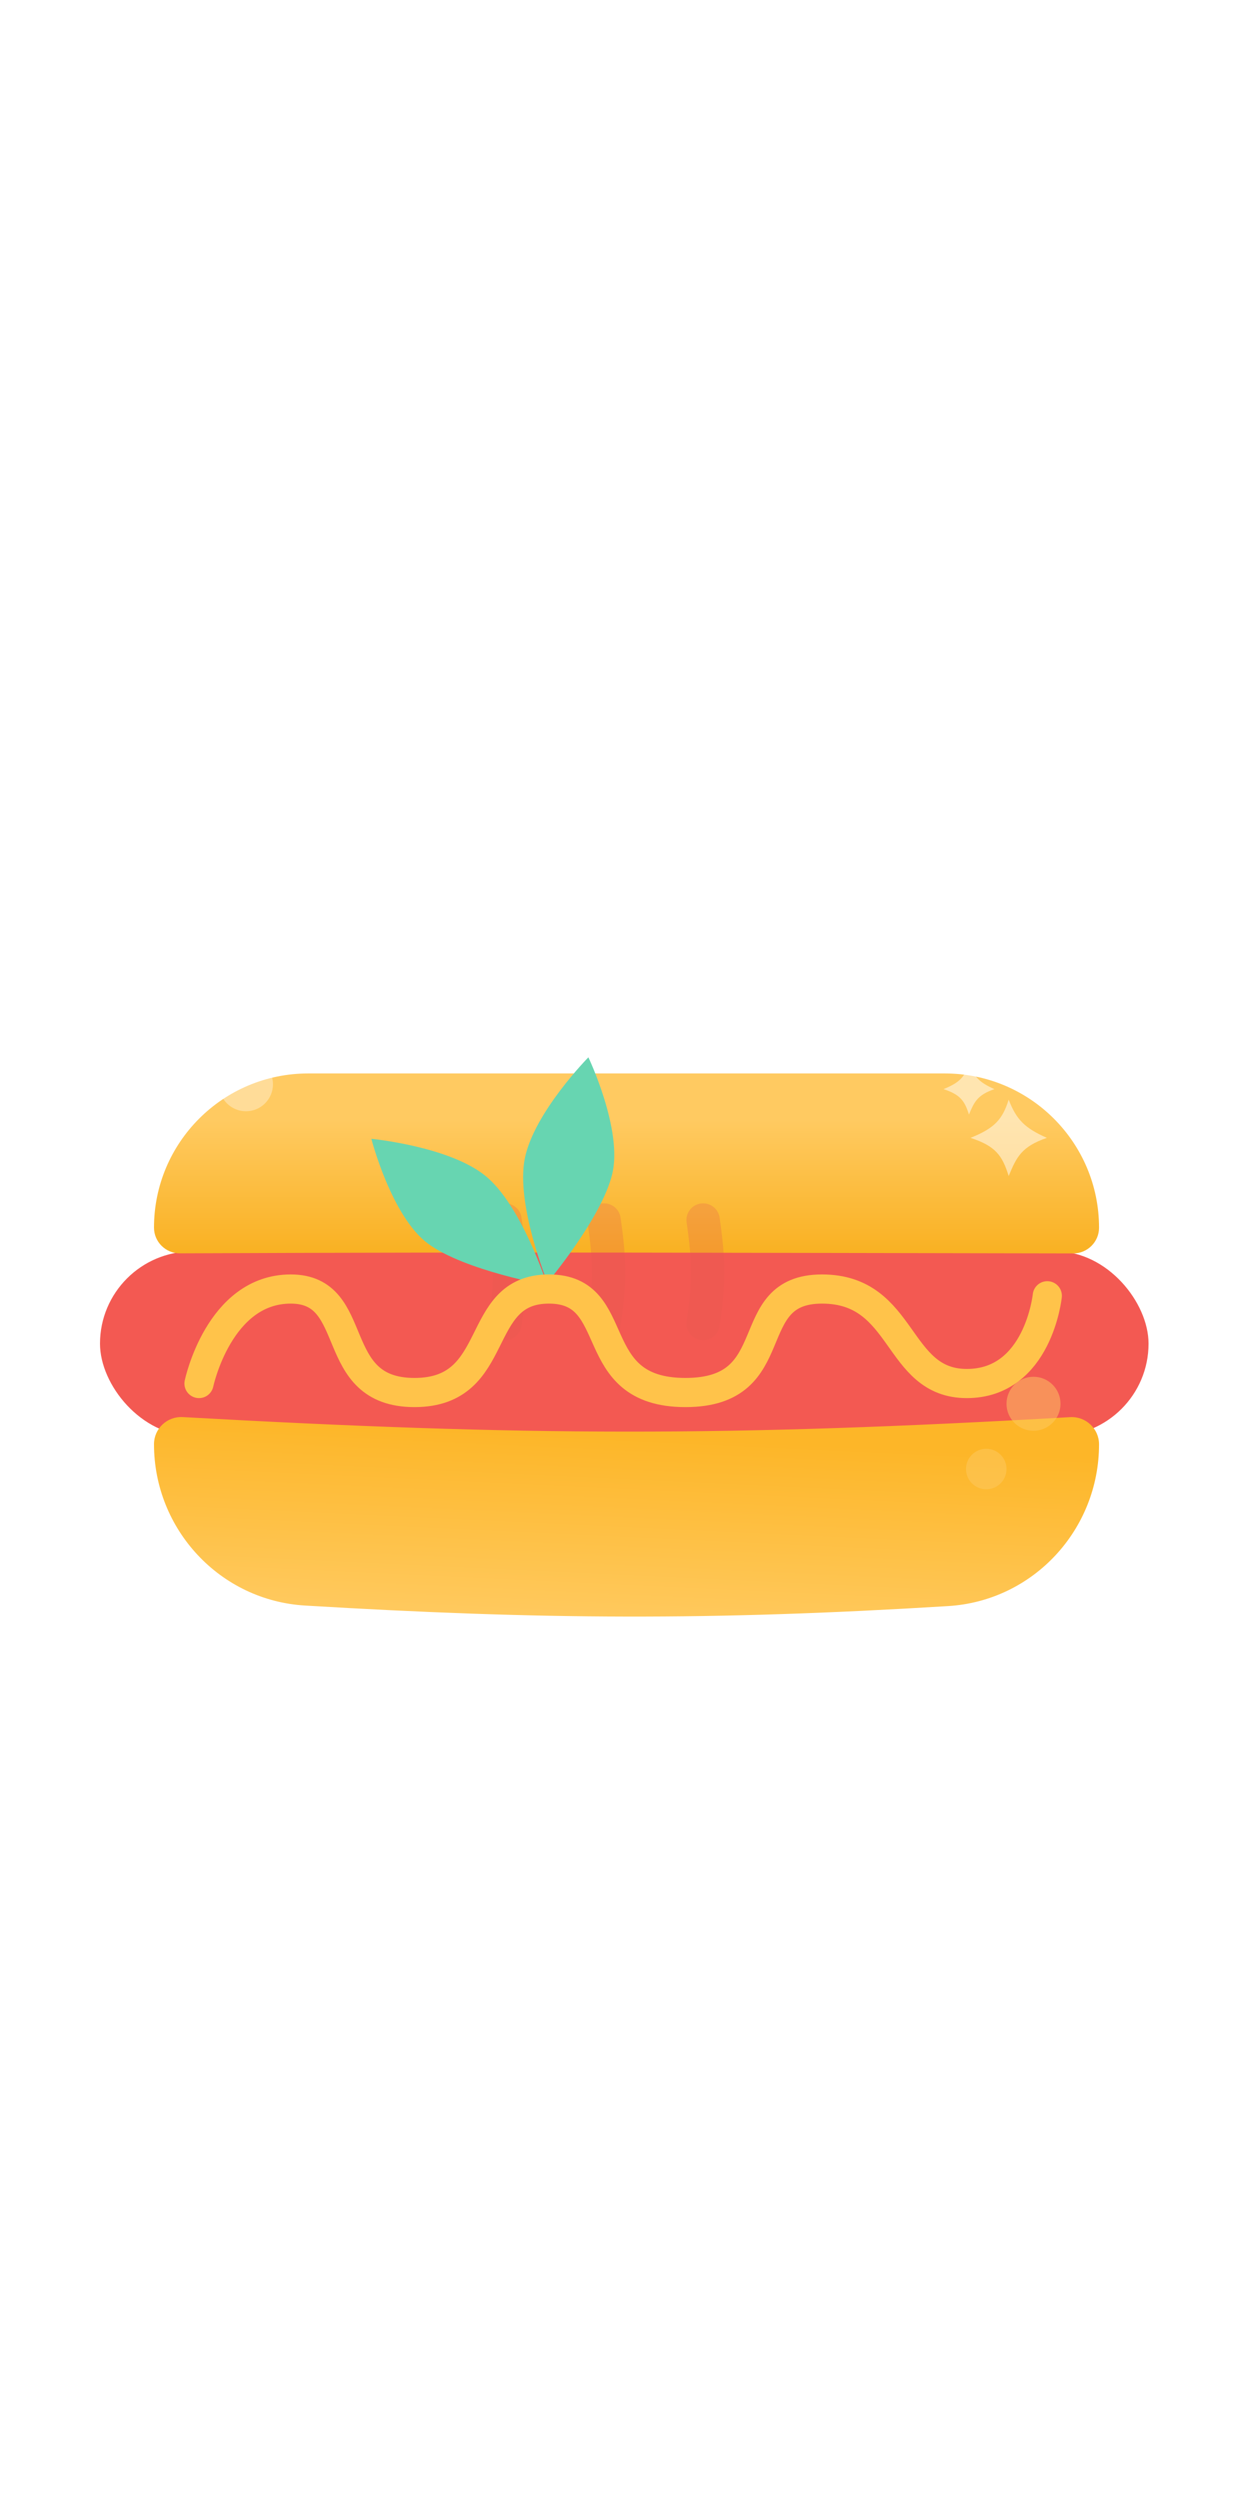 <svg width="300" height="600" viewBox="0 0 300 600" fill="none" xmlns="http://www.w3.org/2000/svg">
<g clip-path="url(#clip0)">
<path d="M0 150C0 67.157 67.157 0 150 0C232.843 0 300 67.157 300 150V450C300 532.843 232.843 600 150 600C67.157 600 0 532.843 0 450V150Z" fill="white"/>
<g filter="url(#filter0_dii)">
<rect x="24" y="282.002" width="251.651" height="44.282" rx="22.141" fill="#F35952"/>
</g>
<g filter="url(#filter1_dii)">
<path d="M36.96 277.966C36.96 257.528 53.528 240.96 73.966 240.96H226.748C247.195 240.96 263.77 257.536 263.77 277.983C263.77 281.394 260.982 284.158 257.571 284.153C174.895 284.021 125.858 283.774 43.177 284.134C39.76 284.149 36.96 281.384 36.96 277.966Z" fill="url(#paint0_linear)"/>
</g>
<g filter="url(#filter2_dii)">
<path d="M36.96 329.934C36.96 350.398 52.785 367.443 73.213 368.666C129.707 372.049 170.754 372.288 227.568 368.793C248.001 367.536 263.77 350.447 263.77 329.976C263.77 326.216 260.59 323.233 256.835 323.448C174.813 328.15 125.882 328.011 43.854 323.434C40.12 323.226 36.96 326.194 36.96 329.934Z" fill="url(#paint1_linear)"/>
</g>
<g opacity="0.5">
<g style="mix-blend-mode:multiply" opacity="0.5">
<path d="M121.204 292.803C122.615 302.503 122.698 307.944 121.204 317.644" stroke="#E1564D" stroke-width="8" stroke-linecap="round"/>
</g>
<g style="mix-blend-mode:multiply" opacity="0.5">
<path d="M144.975 292.803C146.386 302.503 146.469 307.944 144.975 317.644" stroke="#E1564D" stroke-width="8" stroke-linecap="round"/>
</g>
<g style="mix-blend-mode:multiply" opacity="0.5">
<path d="M168.746 292.803C170.157 302.503 170.24 307.944 168.746 317.644" stroke="#E1564D" stroke-width="8" stroke-linecap="round"/>
</g>
</g>
<g filter="url(#filter3_dii)">
<path d="M116.395 270.384C107.609 263.357 89.127 261.579 89.127 261.579C89.127 261.579 93.943 280.283 102.761 286.765C111.578 293.247 131.339 296.712 131.339 296.712C131.339 296.712 125.18 277.411 116.395 270.384Z" fill="#67D5B1"/>
</g>
<g filter="url(#filter4_dii)">
<path d="M125.957 266.273C128.183 255.246 141.214 242.02 141.214 242.02C141.214 242.02 149.526 259.453 146.926 270.083C144.326 280.713 131.397 296.055 131.397 296.055C131.397 296.055 123.73 277.301 125.957 266.273Z" fill="#67D5B1"/>
</g>
<g filter="url(#filter5_dii)">
<path d="M47.761 315.484C47.761 315.484 52.532 292.803 69.782 292.803C87.032 292.803 78.193 317.644 99.48 317.644C120.767 317.644 113.387 292.803 131.737 292.803C150.088 292.803 139.93 317.644 164.507 317.644C189.085 317.644 177.226 292.803 197.277 292.803C217.328 292.803 214.874 315.484 232.032 315.484C249.19 315.484 251.35 294.423 251.35 294.423" stroke="#FFC34A" stroke-width="7" stroke-linecap="round"/>
</g>
<g opacity="0.5">
<g filter="url(#filter6_dii)">
<path d="M251.249 268.308C246.006 265.979 243.96 264.012 242.084 259.143C240.591 263.862 238.754 265.966 232.92 268.308C238.921 270.263 240.55 272.527 242.084 277.472C243.969 272.914 245.134 270.426 251.249 268.308Z" fill="white"/>
</g>
<g filter="url(#filter7_dii)">
<path d="M238.659 256.612C235.164 255.06 233.8 253.749 232.549 250.503C231.553 253.648 230.329 255.051 226.439 256.612C230.441 257.916 231.526 259.425 232.549 262.722C233.806 259.683 234.582 258.025 238.659 256.612Z" fill="white"/>
</g>
</g>
<g style="mix-blend-mode:multiply" opacity="0.5">
<circle r="6.48" transform="matrix(-1 0 0 1 248.04 336.906)" fill="#FDC961"/>
</g>
<g style="mix-blend-mode:multiply" opacity="0.5">
<circle r="4.86" transform="matrix(-1 0 0 1 236.7 352.567)" fill="#FDC961"/>
</g>
<circle opacity="0.35" cx="59.032" cy="260.222" r="6.48" fill="white"/>
<circle opacity="0.35" cx="71.993" cy="251.582" r="4.32" fill="white"/>
</g>
<defs>
<filter id="filter0_dii" x="-12.667" y="263.669" width="324.984" height="117.615" filterUnits="userSpaceOnUse" color-interpolation-filters="sRGB">
<feFlood flood-opacity="0" result="BackgroundImageFix"/>
<feColorMatrix in="SourceAlpha" type="matrix" values="0 0 0 0 0 0 0 0 0 0 0 0 0 0 0 0 0 0 127 0" result="hardAlpha"/>
<feOffset dy="18.333"/>
<feGaussianBlur stdDeviation="18.333"/>
<feColorMatrix type="matrix" values="0 0 0 0 0.18 0 0 0 0 0.065 0 0 0 0 0.06 0 0 0 0.24 0"/>
<feBlend mode="normal" in2="BackgroundImageFix" result="effect1_dropShadow"/>
<feBlend mode="normal" in="SourceGraphic" in2="effect1_dropShadow" result="shape"/>
<feColorMatrix in="SourceAlpha" type="matrix" values="0 0 0 0 0 0 0 0 0 0 0 0 0 0 0 0 0 0 127 0" result="hardAlpha"/>
<feOffset dy="5.704"/>
<feGaussianBlur stdDeviation="2.852"/>
<feComposite in2="hardAlpha" operator="arithmetic" k2="-1" k3="1"/>
<feColorMatrix type="matrix" values="0 0 0 0 0.952 0 0 0 0 0.345 0 0 0 0 0.316 0 0 0 1 0"/>
<feBlend mode="normal" in2="shape" result="effect2_innerShadow"/>
<feColorMatrix in="SourceAlpha" type="matrix" values="0 0 0 0 0 0 0 0 0 0 0 0 0 0 0 0 0 0 127 0" result="hardAlpha"/>
<feOffset dy="-5.704"/>
<feGaussianBlur stdDeviation="2.852"/>
<feComposite in2="hardAlpha" operator="arithmetic" k2="-1" k3="1"/>
<feColorMatrix type="matrix" values="0 0 0 0 0.831 0 0 0 0 0.301 0 0 0 0 0.276 0 0 0 1 0"/>
<feBlend mode="normal" in2="effect2_innerShadow" result="effect3_innerShadow"/>
</filter>
<filter id="filter1_dii" x="3.627" y="224.294" width="293.477" height="109.859" filterUnits="userSpaceOnUse" color-interpolation-filters="sRGB">
<feFlood flood-opacity="0" result="BackgroundImageFix"/>
<feColorMatrix in="SourceAlpha" type="matrix" values="0 0 0 0 0 0 0 0 0 0 0 0 0 0 0 0 0 0 127 0" result="hardAlpha"/>
<feOffset dy="16.667"/>
<feGaussianBlur stdDeviation="16.667"/>
<feColorMatrix type="matrix" values="0 0 0 0 0.2 0 0 0 0 0.159 0 0 0 0 0.076 0 0 0 0.24 0"/>
<feBlend mode="normal" in2="BackgroundImageFix" result="effect1_dropShadow"/>
<feBlend mode="normal" in="SourceGraphic" in2="effect1_dropShadow" result="shape"/>
<feColorMatrix in="SourceAlpha" type="matrix" values="0 0 0 0 0 0 0 0 0 0 0 0 0 0 0 0 0 0 127 0" result="hardAlpha"/>
<feOffset dy="5.185"/>
<feGaussianBlur stdDeviation="2.593"/>
<feComposite in2="hardAlpha" operator="arithmetic" k2="-1" k3="1"/>
<feColorMatrix type="matrix" values="0 0 0 0 1 0 0 0 0 0.841 0 0 0 0 0.402 0 0 0 1 0"/>
<feBlend mode="normal" in2="shape" result="effect2_innerShadow"/>
<feColorMatrix in="SourceAlpha" type="matrix" values="0 0 0 0 0 0 0 0 0 0 0 0 0 0 0 0 0 0 127 0" result="hardAlpha"/>
<feOffset dy="-5.185"/>
<feGaussianBlur stdDeviation="2.593"/>
<feComposite in2="hardAlpha" operator="arithmetic" k2="-1" k3="1"/>
<feColorMatrix type="matrix" values="0 0 0 0 0.925 0 0 0 0 0.734 0 0 0 0 0.351 0 0 0 1 0"/>
<feBlend mode="normal" in2="effect2_innerShadow" result="effect3_innerShadow"/>
</filter>
<filter id="filter2_dii" x="3.627" y="306.757" width="293.477" height="114.553" filterUnits="userSpaceOnUse" color-interpolation-filters="sRGB">
<feFlood flood-opacity="0" result="BackgroundImageFix"/>
<feColorMatrix in="SourceAlpha" type="matrix" values="0 0 0 0 0 0 0 0 0 0 0 0 0 0 0 0 0 0 127 0" result="hardAlpha"/>
<feOffset dy="16.667"/>
<feGaussianBlur stdDeviation="16.667"/>
<feColorMatrix type="matrix" values="0 0 0 0 0.2 0 0 0 0 0.159 0 0 0 0 0.076 0 0 0 0.24 0"/>
<feBlend mode="normal" in2="BackgroundImageFix" result="effect1_dropShadow"/>
<feBlend mode="normal" in="SourceGraphic" in2="effect1_dropShadow" result="shape"/>
<feColorMatrix in="SourceAlpha" type="matrix" values="0 0 0 0 0 0 0 0 0 0 0 0 0 0 0 0 0 0 127 0" result="hardAlpha"/>
<feOffset dy="5.185"/>
<feGaussianBlur stdDeviation="2.593"/>
<feComposite in2="hardAlpha" operator="arithmetic" k2="-1" k3="1"/>
<feColorMatrix type="matrix" values="0 0 0 0 1 0 0 0 0 0.841 0 0 0 0 0.402 0 0 0 1 0"/>
<feBlend mode="normal" in2="shape" result="effect2_innerShadow"/>
<feColorMatrix in="SourceAlpha" type="matrix" values="0 0 0 0 0 0 0 0 0 0 0 0 0 0 0 0 0 0 127 0" result="hardAlpha"/>
<feOffset dy="-5.185"/>
<feGaussianBlur stdDeviation="2.593"/>
<feComposite in2="hardAlpha" operator="arithmetic" k2="-1" k3="1"/>
<feColorMatrix type="matrix" values="0 0 0 0 0.925 0 0 0 0 0.734 0 0 0 0 0.351 0 0 0 1 0"/>
<feBlend mode="normal" in2="effect2_innerShadow" result="effect3_innerShadow"/>
</filter>
<filter id="filter3_dii" x="65.657" y="249.844" width="89.153" height="82.074" filterUnits="userSpaceOnUse" color-interpolation-filters="sRGB">
<feFlood flood-opacity="0" result="BackgroundImageFix"/>
<feColorMatrix in="SourceAlpha" type="matrix" values="0 0 0 0 0 0 0 0 0 0 0 0 0 0 0 0 0 0 127 0" result="hardAlpha"/>
<feOffset dy="11.735"/>
<feGaussianBlur stdDeviation="11.735"/>
<feColorMatrix type="matrix" values="0 0 0 0 0.081 0 0 0 0 0.167 0 0 0 0 0.139 0 0 0 0.24 0"/>
<feBlend mode="normal" in2="BackgroundImageFix" result="effect1_dropShadow"/>
<feBlend mode="normal" in="SourceGraphic" in2="effect1_dropShadow" result="shape"/>
<feColorMatrix in="SourceAlpha" type="matrix" values="0 0 0 0 0 0 0 0 0 0 0 0 0 0 0 0 0 0 127 0" result="hardAlpha"/>
<feOffset dy="3.651"/>
<feGaussianBlur stdDeviation="1.825"/>
<feComposite in2="hardAlpha" operator="arithmetic" k2="-1" k3="1"/>
<feColorMatrix type="matrix" values="0 0 0 0 0.428 0 0 0 0 0.885 0 0 0 0 0.736 0 0 0 1 0"/>
<feBlend mode="normal" in2="shape" result="effect2_innerShadow"/>
<feColorMatrix in="SourceAlpha" type="matrix" values="0 0 0 0 0 0 0 0 0 0 0 0 0 0 0 0 0 0 127 0" result="hardAlpha"/>
<feOffset dy="-3.651"/>
<feGaussianBlur stdDeviation="1.825"/>
<feComposite in2="hardAlpha" operator="arithmetic" k2="-1" k3="1"/>
<feColorMatrix type="matrix" values="0 0 0 0 0.374 0 0 0 0 0.773 0 0 0 0 0.642 0 0 0 1 0"/>
<feBlend mode="normal" in2="effect2_innerShadow" result="effect3_innerShadow"/>
</filter>
<filter id="filter4_dii" x="102.081" y="230.284" width="68.82" height="100.976" filterUnits="userSpaceOnUse" color-interpolation-filters="sRGB">
<feFlood flood-opacity="0" result="BackgroundImageFix"/>
<feColorMatrix in="SourceAlpha" type="matrix" values="0 0 0 0 0 0 0 0 0 0 0 0 0 0 0 0 0 0 127 0" result="hardAlpha"/>
<feOffset dy="11.735"/>
<feGaussianBlur stdDeviation="11.735"/>
<feColorMatrix type="matrix" values="0 0 0 0 0.081 0 0 0 0 0.167 0 0 0 0 0.139 0 0 0 0.24 0"/>
<feBlend mode="normal" in2="BackgroundImageFix" result="effect1_dropShadow"/>
<feBlend mode="normal" in="SourceGraphic" in2="effect1_dropShadow" result="shape"/>
<feColorMatrix in="SourceAlpha" type="matrix" values="0 0 0 0 0 0 0 0 0 0 0 0 0 0 0 0 0 0 127 0" result="hardAlpha"/>
<feOffset dy="3.651"/>
<feGaussianBlur stdDeviation="1.825"/>
<feComposite in2="hardAlpha" operator="arithmetic" k2="-1" k3="1"/>
<feColorMatrix type="matrix" values="0 0 0 0 0.428 0 0 0 0 0.885 0 0 0 0 0.736 0 0 0 1 0"/>
<feBlend mode="normal" in2="shape" result="effect2_innerShadow"/>
<feColorMatrix in="SourceAlpha" type="matrix" values="0 0 0 0 0 0 0 0 0 0 0 0 0 0 0 0 0 0 127 0" result="hardAlpha"/>
<feOffset dy="-3.651"/>
<feGaussianBlur stdDeviation="1.825"/>
<feComposite in2="hardAlpha" operator="arithmetic" k2="-1" k3="1"/>
<feColorMatrix type="matrix" values="0 0 0 0 0.374 0 0 0 0 0.773 0 0 0 0 0.642 0 0 0 1 0"/>
<feBlend mode="normal" in2="effect2_innerShadow" result="effect3_innerShadow"/>
</filter>
<filter id="filter5_dii" x="15.594" y="274.969" width="267.923" height="89.174" filterUnits="userSpaceOnUse" color-interpolation-filters="sRGB">
<feFlood flood-opacity="0" result="BackgroundImageFix"/>
<feColorMatrix in="SourceAlpha" type="matrix" values="0 0 0 0 0 0 0 0 0 0 0 0 0 0 0 0 0 0 127 0" result="hardAlpha"/>
<feOffset dy="14.333"/>
<feGaussianBlur stdDeviation="14.333"/>
<feColorMatrix type="matrix" values="0 0 0 0 0.2 0 0 0 0 0.153 0 0 0 0 0.058 0 0 0 0.24 0"/>
<feBlend mode="normal" in2="BackgroundImageFix" result="effect1_dropShadow"/>
<feBlend mode="normal" in="SourceGraphic" in2="effect1_dropShadow" result="shape"/>
<feColorMatrix in="SourceAlpha" type="matrix" values="0 0 0 0 0 0 0 0 0 0 0 0 0 0 0 0 0 0 127 0" result="hardAlpha"/>
<feOffset dy="4.459"/>
<feGaussianBlur stdDeviation="2.23"/>
<feComposite in2="hardAlpha" operator="arithmetic" k2="-1" k3="1"/>
<feColorMatrix type="matrix" values="0 0 0 0 1 0 0 0 0 0.81 0 0 0 0 0.309 0 0 0 1 0"/>
<feBlend mode="normal" in2="shape" result="effect2_innerShadow"/>
<feColorMatrix in="SourceAlpha" type="matrix" values="0 0 0 0 0 0 0 0 0 0 0 0 0 0 0 0 0 0 127 0" result="hardAlpha"/>
<feOffset dy="-2.23"/>
<feGaussianBlur stdDeviation="1.115"/>
<feComposite in2="hardAlpha" operator="arithmetic" k2="-1" k3="1"/>
<feColorMatrix type="matrix" values="0 0 0 0 0.925 0 0 0 0 0.707 0 0 0 0 0.27 0 0 0 1 0"/>
<feBlend mode="normal" in2="effect2_innerShadow" result="effect3_innerShadow"/>
</filter>
<filter id="filter6_dii" x="223.365" y="254.365" width="37.439" height="37.439" filterUnits="userSpaceOnUse" color-interpolation-filters="sRGB">
<feFlood flood-opacity="0" result="BackgroundImageFix"/>
<feColorMatrix in="SourceAlpha" type="matrix" values="0 0 0 0 0 0 0 0 0 0 0 0 0 0 0 0 0 0 127 0" result="hardAlpha"/>
<feOffset dy="4.778"/>
<feGaussianBlur stdDeviation="4.778"/>
<feColorMatrix type="matrix" values="0 0 0 0 0.2 0 0 0 0 0.2 0 0 0 0 0.2 0 0 0 0.24 0"/>
<feBlend mode="normal" in2="BackgroundImageFix" result="effect1_dropShadow"/>
<feBlend mode="normal" in="SourceGraphic" in2="effect1_dropShadow" result="shape"/>
<feColorMatrix in="SourceAlpha" type="matrix" values="0 0 0 0 0 0 0 0 0 0 0 0 0 0 0 0 0 0 127 0" result="hardAlpha"/>
<feOffset dy="1.486"/>
<feGaussianBlur stdDeviation="0.743"/>
<feComposite in2="hardAlpha" operator="arithmetic" k2="-1" k3="1"/>
<feColorMatrix type="matrix" values="0 0 0 0 1 0 0 0 0 1 0 0 0 0 1 0 0 0 1 0"/>
<feBlend mode="normal" in2="shape" result="effect2_innerShadow"/>
<feColorMatrix in="SourceAlpha" type="matrix" values="0 0 0 0 0 0 0 0 0 0 0 0 0 0 0 0 0 0 127 0" result="hardAlpha"/>
<feOffset dy="-1.486"/>
<feGaussianBlur stdDeviation="0.743"/>
<feComposite in2="hardAlpha" operator="arithmetic" k2="-1" k3="1"/>
<feColorMatrix type="matrix" values="0 0 0 0 0.925 0 0 0 0 0.925 0 0 0 0 0.925 0 0 0 1 0"/>
<feBlend mode="normal" in2="effect2_innerShadow" result="effect3_innerShadow"/>
</filter>
<filter id="filter7_dii" x="216.884" y="245.725" width="31.33" height="31.33" filterUnits="userSpaceOnUse" color-interpolation-filters="sRGB">
<feFlood flood-opacity="0" result="BackgroundImageFix"/>
<feColorMatrix in="SourceAlpha" type="matrix" values="0 0 0 0 0 0 0 0 0 0 0 0 0 0 0 0 0 0 127 0" result="hardAlpha"/>
<feOffset dy="4.778"/>
<feGaussianBlur stdDeviation="4.778"/>
<feColorMatrix type="matrix" values="0 0 0 0 0.2 0 0 0 0 0.2 0 0 0 0 0.2 0 0 0 0.24 0"/>
<feBlend mode="normal" in2="BackgroundImageFix" result="effect1_dropShadow"/>
<feBlend mode="normal" in="SourceGraphic" in2="effect1_dropShadow" result="shape"/>
<feColorMatrix in="SourceAlpha" type="matrix" values="0 0 0 0 0 0 0 0 0 0 0 0 0 0 0 0 0 0 127 0" result="hardAlpha"/>
<feOffset dy="1.486"/>
<feGaussianBlur stdDeviation="0.743"/>
<feComposite in2="hardAlpha" operator="arithmetic" k2="-1" k3="1"/>
<feColorMatrix type="matrix" values="0 0 0 0 1 0 0 0 0 1 0 0 0 0 1 0 0 0 1 0"/>
<feBlend mode="normal" in2="shape" result="effect2_innerShadow"/>
<feColorMatrix in="SourceAlpha" type="matrix" values="0 0 0 0 0 0 0 0 0 0 0 0 0 0 0 0 0 0 127 0" result="hardAlpha"/>
<feOffset dy="-1.486"/>
<feGaussianBlur stdDeviation="0.743"/>
<feComposite in2="hardAlpha" operator="arithmetic" k2="-1" k3="1"/>
<feColorMatrix type="matrix" values="0 0 0 0 0.925 0 0 0 0 0.925 0 0 0 0 0.925 0 0 0 1 0"/>
<feBlend mode="normal" in2="effect2_innerShadow" result="effect3_innerShadow"/>
</filter>
<linearGradient id="paint0_linear" x1="150" y1="252" x2="150" y2="284" gradientUnits="userSpaceOnUse">
<stop stop-color="#FFCA61"/>
<stop offset="1" stop-color="#F9B122"/>
</linearGradient>
<linearGradient id="paint1_linear" x1="146.585" y1="327.904" x2="144.425" y2="373.806" gradientUnits="userSpaceOnUse">
<stop stop-color="#FDB628"/>
<stop offset="1" stop-color="#FFCA60"/>
</linearGradient>
<clipPath id="clip0">
<path d="M0 150C0 67.157 67.157 0 150 0C232.843 0 300 67.157 300 150V450C300 532.843 232.843 600 150 600C67.157 600 0 532.843 0 450V150Z" fill="white"/>
</clipPath>
</defs>
</svg>
